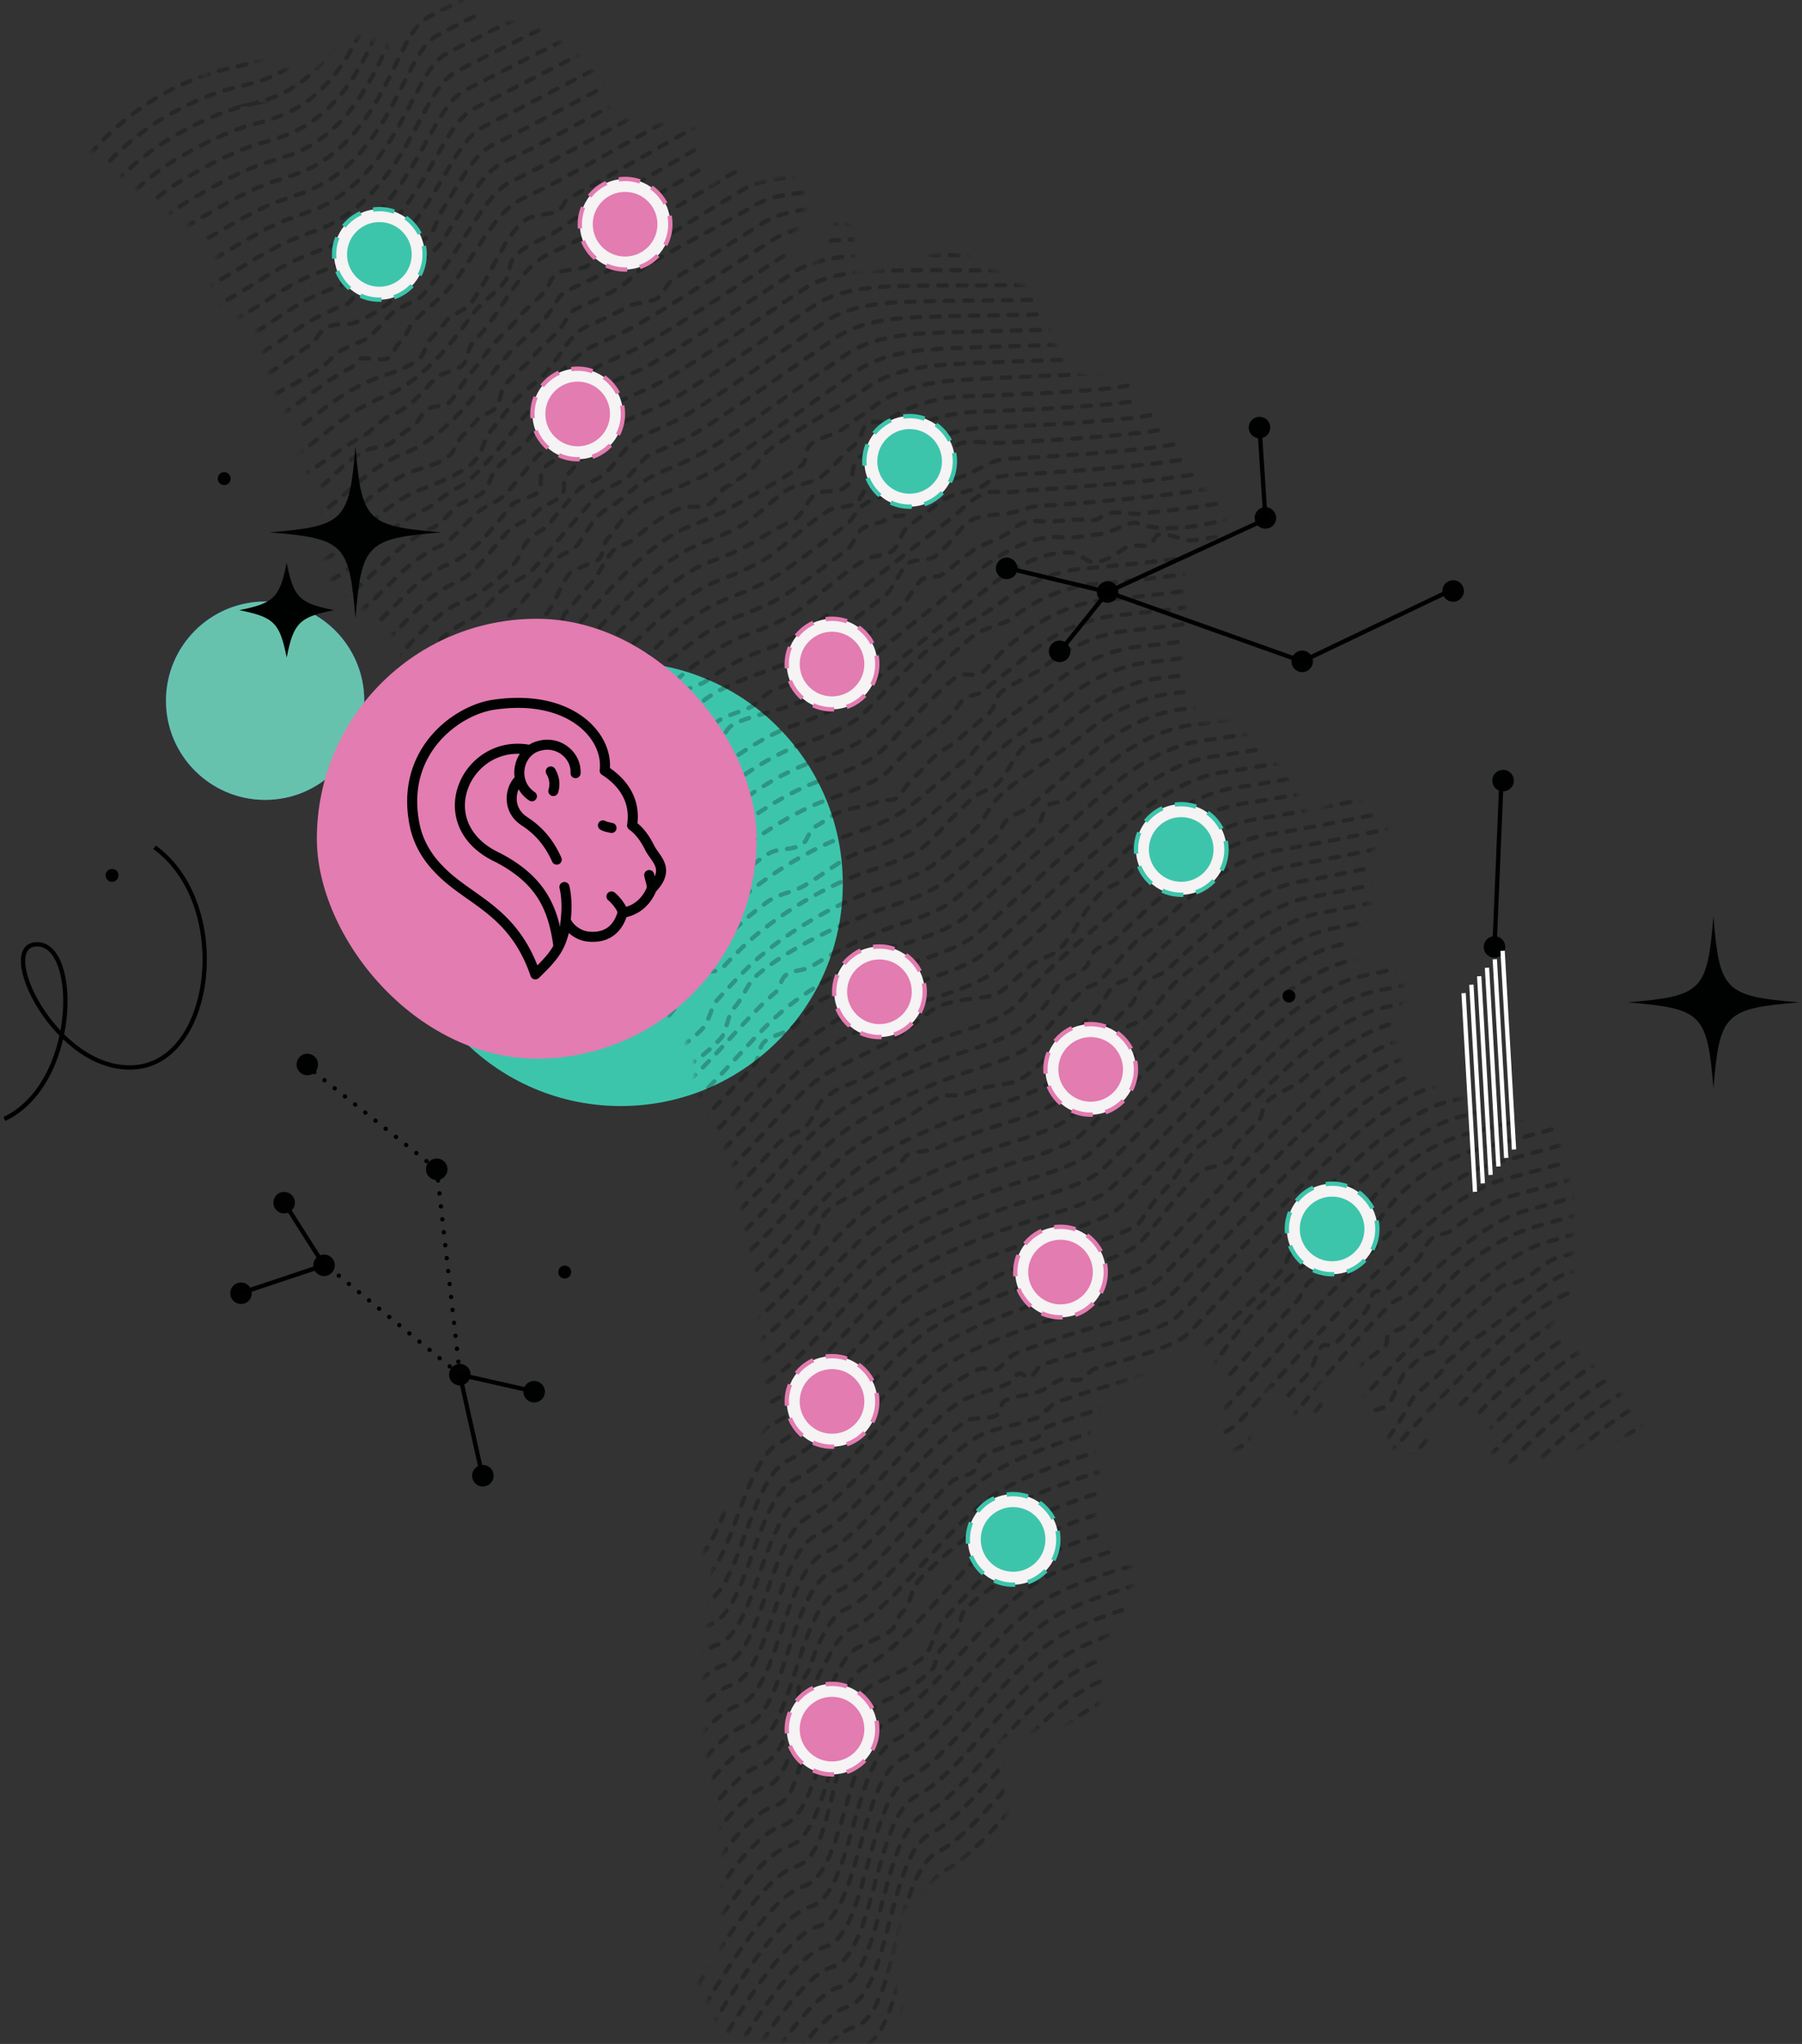 <svg width="418" height="474" viewBox="0 0 418 474" fill="none" xmlns="http://www.w3.org/2000/svg"><rect x="0" y="0" width="418" height="474" fill="#333333" stroke="none"/><circle cx="61.5" cy="162.498" r="23" fill="#2851FC"/><circle cx="61.5" cy="162.498" r="23" fill="#67C2AD"/><circle cx="144" cy="204.998" r="51.5" fill="#3DC5AC"/><g opacity=".5"><mask id="a" maskUnits="userSpaceOnUse" x="12" y="0" width="370" height="474"><path d="M34.569 46.336L20.864 34.63 12.3 30.92l1.713-5.995h12.476l1.285-9.507 9.85-3.426L47.9 17.986l2.57-5.995 20.983 5.139 11.563-8.993 7.708 2.997 8.137-8.565L107.426 0l4.711 3.854 14.56 2.998 12.419 10.706 2.57 9.421 20.127 2.998v7.28l3.426 5.995 4.282-5.995 5.139 5.139 8.565-1.713 3.255 3.14 1.027 2.513-5.139 12.761 7.28 1.713 4.711-10.278 3.854 2.998v10.706l22.697-6.424 18.414 9.422 5.567 13.275 5.996 6.852h4.71l16.274-4.282 8.564 13.675 6.852 1.713v5.567l-9.421 8.565 6.852 4.282-1.285 7.28-8.993 5.139.856 16.273-1.284 12.847 4.71 8.965h6.852l12.847 12.019 5.139 10.278 9.422-5.996 8.993 8.137-4.711 7.28.428 13.275-5.995 5.139 3.854 8.137 6.424-2.998 4.282 7.28-3.854 9.108 3.854 11.02 14.132 5.138 3.854 3.855 16.701 2.141 3.855 16.701v22.697l-5.567 7.28 15.844 13.704 6.424 10.706-15.417 3.426-14.988 4.282-5.567-3.426.428-5.567-5.139-4.711-10.278 1.285.857 9.421-7.708-.428-6.424-10.278-1.713-11.134-10.278 5.995 2.141 5.996-5.995 1.713-6.852-7.28-4.282 6.852-.857 8.564-6.851-1.713 2.569-14.132-6.424-10.706-20.555 11.563-5.995 8.136 3.425 13.704-2.141 10.706 9.85 9.85-2.141 10.277-6.852 8.137 2.141 7.708-2.57 7.28-22.268 5.568 1.713 13.275v8.137l-17.13 11.562-7.28 7.28-2.569 14.56 2.998 7.28-5.568 8.137h-19.699l-16.273-2.141-5.995-12.419 5.567-4.283.428-27.407-3.854-18.843-.856-18.842 2.141-26.123-2.998-5.995 4.283-5.996 4.71-3.854 6.852-17.986-1.713-25.266-6.424-34.259-8.564-18.414-.429-6.424-2.997-6.309-5.996-6.11-10.706-5.567-1.713-7.708-4.282-5.568-6.852-9.421-14.988-17.558-5.567-3.426-3.854-12.847 2.569-8.565-10.278-2.569-2.57-5.567-1.712-5.996-3.854-3.425-11.991-10.706-1.713-10.278.856-9.85-6.423-6.852 2.57-4.71-7.28-10.278-3.427-11.106-1.284-4.71-10.278-7.28 1.285-9.85-4.711-5.567-11.191-7.194z" fill="#000201"/></mask><g opacity=".5" stroke="#000201" stroke-miterlimit="10" stroke-linecap="round" stroke-dasharray="2 2.5" mask="url(#a)"><path d="M18.217 39.238S30.471 20.366 54.9 15.455c24.428-4.911 24.375-31.978 30.809-36.435 6.434-4.458 28.273-13.133 35.961-15.215 7.716-2.082 42.396 7.127 42.396 7.127"/><path d="M19.765 44.15s6.408-9.957 18.902-17.217c5.02-2.91 10.92-5.606 17.861-7.127a47.5 47.5 0 003.738-1.014c9.13-2.99 14.39-9.556 17.914-16.176 4.458-8.355 6.22-17.003 9.718-19.379 1.762-1.174 4.565-2.67 7.849-4.244 9.157-4.351 22.533-9.663 28.326-11.345 2.643-.774 8.25-.293 14.55.748 12.628 2.002 28.113 5.952 28.22 5.926"/><path d="M21.314 49.061s6.541-10.277 19.009-17.457c5.046-2.91 10.92-5.792 17.834-7.42a47.367 47.367 0 003.738-1.068c9.13-3.017 14.496-9.716 18.127-16.363 4.512-8.301 6.434-16.923 10.065-19.325 1.816-1.201 4.672-2.67 7.956-4.271 9.077-4.351 22.533-9.85 28.46-11.718 2.696-.854 8.356-.427 14.657.56 12.681 1.976 28.272 5.766 28.513 5.713"/><path d="M22.89 53.972s6.674-10.596 19.142-17.723c5.072-2.883 10.892-5.953 17.78-7.715 1.308-.32 2.563-.72 3.738-1.12 9.157-3.044 14.603-9.877 18.314-16.55C86.456 2.616 88.512-5.98 92.25-8.382c1.895-1.2 4.779-2.696 8.036-4.297 9.023-4.351 22.559-10.036 28.593-12.092 2.776-.934 8.436-.587 14.737.374 12.761 1.895 28.433 5.552 28.78 5.445"/><path d="M24.438 58.91s6.808-10.917 19.249-17.963c5.099-2.883 10.892-6.14 17.754-8.008 1.308-.347 2.563-.774 3.764-1.175 9.157-3.07 14.71-10.036 18.501-16.736C88.352 6.833 90.594-1.735 94.44-4.164c1.949-1.228 4.885-2.723 8.143-4.298 8.97-4.377 22.559-10.25 28.726-12.438 2.83-1.015 8.543-.721 14.844.186 12.815 1.842 28.62 5.312 29.074 5.205"/><path d="M25.986 63.822s6.942-11.21 19.383-18.204c5.126-2.883 10.865-6.327 17.727-8.302 1.308-.373 2.563-.8 3.764-1.228 9.157-3.096 14.817-10.196 18.689-16.923C90.273 10.997 92.65 2.482 96.627.053c2.029-1.228 4.992-2.749 8.223-4.324 8.917-4.377 22.559-10.437 28.86-12.812 2.883-1.095 8.623-.881 14.924 0 12.895 1.761 28.78 5.098 29.341 4.964"/><path d="M27.561 68.734s7.075-11.532 19.49-18.472c5.152-2.883 10.865-6.486 17.7-8.568 1.308-.4 2.563-.854 3.791-1.281 9.184-3.123 14.924-10.357 18.875-17.084 4.78-8.114 7.342-16.602 11.4-19.032 2.083-1.254 5.099-2.749 8.303-4.35 8.837-4.405 22.56-10.624 28.994-13.16 2.963-1.174 8.73-1.014 15.03-.187 12.949 1.709 28.941 4.885 29.635 4.698"/><path d="M29.11 73.645s7.208-11.825 19.622-18.712c5.18-2.882 10.866-6.673 17.647-8.862 1.309-.427 2.563-.907 3.791-1.334 9.184-3.15 15.004-10.517 19.09-17.27 4.858-8.061 7.555-16.523 11.746-18.979 2.163-1.254 5.206-2.776 8.41-4.377 8.783-4.405 22.559-10.838 29.127-13.534 3.017-1.254 8.81-1.174 15.138-.373 13.028 1.628 29.127 4.671 29.928 4.457"/><path d="M30.685 78.556s7.342-12.145 19.73-18.978c5.205-2.883 10.839-6.86 17.62-9.156 1.308-.453 2.563-.96 3.818-1.388 9.184-3.176 15.11-10.703 19.275-17.457 4.913-8.007 7.77-16.442 12.094-18.898 2.216-1.255 5.286-2.803 8.49-4.404 8.73-4.405 22.586-11.024 29.234-13.907 3.097-1.335 8.917-1.335 15.218-.56 13.108 1.574 29.287 4.457 30.195 4.217"/><path d="M32.233 83.495s7.502-12.44 19.863-19.22c5.233-2.882 10.84-7.02 17.594-9.448 1.308-.48 2.563-.988 3.818-1.442 9.21-3.203 15.218-10.864 19.463-17.644 4.965-7.98 8.009-16.362 12.414-18.845 2.296-1.28 5.393-2.802 8.597-4.43 8.676-4.405 22.586-11.238 29.367-14.254 3.15-1.415 8.997-1.469 15.324-.748 13.162 1.495 29.448 4.244 30.489 3.977"/><path d="M33.782 88.406s7.635-12.76 19.97-19.486c5.286-2.856 10.812-7.207 17.567-9.742 1.308-.508 2.563-1.041 3.844-1.469 9.21-3.23 15.325-11.024 19.65-17.83 5.046-7.928 8.222-16.283 12.761-18.765 2.349-1.281 5.5-2.83 8.677-4.458 8.596-4.43 22.559-11.451 29.501-14.654 3.203-1.495 9.104-1.628 15.404-.934 13.242 1.414 29.608 4.004 30.756 3.71"/><path d="M35.357 93.317s7.769-13.079 20.103-19.725c5.313-2.857 10.813-7.394 17.514-10.037 1.308-.507 2.59-1.094 3.844-1.521 9.211-3.257 15.432-11.185 19.837-18.018 5.099-7.874 8.463-16.202 13.082-18.711 2.429-1.308 5.606-2.857 8.756-4.485 8.544-4.404 22.587-11.611 29.635-14.974 3.283-1.575 9.184-1.762 15.511-1.121 13.295 1.36 29.795 3.79 31.049 3.47"/><path d="M36.906 98.229s7.902-13.373 20.21-19.966c5.34-2.856 10.786-7.58 17.487-10.33 1.308-.534 2.59-1.121 3.844-1.575 9.237-3.283 15.511-11.345 20.05-18.205 5.153-7.82 8.677-16.122 13.429-18.631 2.483-1.308 5.713-2.883 8.864-4.511 8.489-4.404 22.612-11.825 29.767-15.348 3.338-1.655 9.291-1.922 15.619-1.308 13.375 1.281 29.954 3.577 31.343 3.23"/><path d="M38.48 103.14s8.037-13.693 20.318-20.233c5.366-2.856 10.785-7.74 17.46-10.623 1.308-.56 2.59-1.175 3.871-1.629 1.655-.587 1.869-2.402 3.337-3.283 1.389-.827 4.032-.667 5.286-1.681 3.177-2.563 5.9-5.633 8.25-8.729 1.201-1.575 2.323-1.842 3.337-3.363.668-1.014 1.308-3.363 1.949-4.351 4.245-6.807 7.582-13.346 11.827-15.535 2.563-1.335 5.82-2.883 8.944-4.538 8.436-4.43 22.613-12.012 29.901-15.695 3.417-1.735 9.371-2.082 15.698-1.495 13.429 1.201 30.115 3.363 31.61 2.963"/><path d="M40.03 108.078s8.169-13.987 20.45-20.473c3.79-2.002 7.582-5.125 11.827-7.82.88-.561 1.602-2.883 3.577-3.898 1.976-.987 5.26-.64 5.9-.88 3.818-1.389 7.182-3.604 10.145-6.247 1.896-1.708 1.362-3.683 2.937-5.605 1.896-2.296 5.847-4.511 7.342-6.727 5.259-7.74 9.131-15.962 14.096-18.498 2.617-1.334 5.927-2.91 9.051-4.564 8.356-4.431 22.613-12.199 30.035-16.07 3.47-1.814 9.477-2.215 15.805-1.68 13.509 1.147 30.302 3.149 31.903 2.722"/><path d="M41.578 112.99s8.302-14.307 20.557-20.74c3.924-2.056 7.795-3.977 12.174-6.834 1.655-1.094 3.39-3.523 5.233-4.377 1.334-.614 2.59-1.255 3.897-1.735 3.338-1.201 5.02-4.591 7.716-6.834 2.162-1.815 5.473-2.348 7.262-4.457 2.109-2.483 3.978-5.072 5.66-7.474 5.339-7.688 9.344-15.882 14.443-18.418 2.697-1.335 6.034-2.936 9.131-4.591 8.303-4.431 22.613-12.412 30.168-16.416 3.524-1.895 9.558-2.376 15.885-1.869 13.589 1.068 30.462 2.937 32.171 2.483"/><path d="M43.153 117.901s8.436-14.601 20.69-20.98c5.447-2.856 10.76-8.302 17.354-11.505 1.335-.64 1.175-1.788 2.483-2.242 1.121-.4 5.072.56 6.114 0 1.601-.854 1.681-2.803 3.123-3.924 1.335-1.04 1.816-3.47 3.017-4.644 3.604-3.55 7.422-6.3 9.985-9.903 5.393-7.66 9.584-15.802 14.79-18.365 2.75-1.36 6.141-2.936 9.211-4.617 8.25-4.431 22.613-12.6 30.302-16.79 3.604-1.975 9.664-2.536 15.992-2.056 13.642.988 30.622 2.697 32.464 2.243"/><path d="M44.701 122.813s8.597-14.921 20.798-21.248c5.473-2.829 10.732-8.488 17.326-11.798 1.335-.667 2.59-1.361 3.925-1.841 3.017-1.122 7.742-2.483 10.252-4.485 1.735-1.388 1.415-3.23 2.91-4.858a69.633 69.633 0 003.497-4.03c1.575-1.95 4.539-2.456 5.874-4.298 5.446-7.607 8.276-17.217 13.589-19.78 1.308-.64 4.832-.747 6.3-1.467 1.709-.828 1.362-2.27 3.017-3.15.988-.534 2.056-1.121 3.204-1.762 8.356-4.644 20.37-11.584 27.232-15.401 3.657-2.056 9.771-2.67 16.098-2.243 13.723.935 30.809 2.483 32.758 1.976"/><path d="M46.25 127.724s8.73-15.215 20.93-21.487c5.527-2.83 10.733-8.675 17.274-12.065 1.335-.694 2.59-1.388 3.925-1.896 9.29-3.416 16.098-12.332 21.198-19.325 2.029-2.803 5.739-5.178 7.608-7.821 1.282-1.815.748-4.004 2.029-5.499 1.869-2.188 5.901-3.95 7.93-4.911 2.883-1.388 4.218-2.963 7.288-4.645 8.143-4.43 22.64-12.999 30.542-17.51 3.738-2.135 9.851-2.83 16.179-2.43 13.802.855 30.969 2.27 33.025 1.736"/><path d="M47.825 132.662s8.864-15.508 21.038-21.727c5.553-2.83 9.184-6.487 15.698-10.01 1.335-.721 4.138-3.817 5.473-4.298 4.966-1.841 7.502-5.285 11.213-9.155.641-.667 5.419-2.002 6.007-2.696 1.735-1.975.908-3.31 2.376-5.259.614-.827 2.643-2.856 3.204-3.63 5.553-7.527 8.837-14.334 14.363-16.923 2.937-1.388 6.434-2.99 9.504-4.671 8.063-4.431 22.64-13.213 30.676-17.884 3.791-2.216 9.958-2.99 16.285-2.616 13.856.774 31.13 2.055 33.319 1.495"/><path d="M49.373 137.574s8.997-15.829 21.172-21.995c5.58-2.829 7.528-7.394 14.042-10.997 1.335-.748 3.978-.908 5.34-1.415 1.041-.4 3.844-3.07 4.832-3.577 2.27-1.2 2.403-2.963 4.379-4.671 1.068-.907 4.058-.587 5.045-1.575 1.522-1.548 2.964-4.244 4.299-5.872a183.576 183.576 0 004.832-6.22c2.536-3.39 4.539-4.537 6.941-7.58 1.229-1.575 4.432-4.325 5.687-5.58 1.655-1.68 1.762-4.11 3.524-4.91 1.495-.695 4.913-.641 6.568-1.415 1.628-.801 1.522-2.43 3.017-3.283 8.009-4.458 22.639-13.4 30.809-18.232 3.844-2.295 10.038-3.123 16.365-2.802 13.936.694 31.317 1.842 33.586 1.228"/><path d="M50.949 142.485s9.13-16.122 21.278-22.235c5.606-2.829 10.705-9.235 17.193-12.946 1.335-.774 2.616-1.521 3.951-2.028 9.318-3.497 16.392-12.813 21.759-19.86 3.47-4.537 8.036-8.114 11.346-11.718 2.109-2.295 2.884-5.285 5.099-6.3 3.071-1.414 6.648-3.042 9.665-4.724 7.956-4.457 22.64-13.586 30.942-18.605 3.925-2.375 10.146-3.283 16.473-2.99 14.016.642 31.476 1.63 33.879.989"/><path d="M52.497 147.397s9.29-16.443 21.411-22.502c5.634-2.83 10.68-9.423 17.14-13.24 1.335-.8 2.617-1.575 3.978-2.082 3.017-1.148 6.568-1.761 9.158-3.87 1.281-1.041 1.735-3.283 2.91-4.458a70.99 70.99 0 003.604-3.897c1.174-1.361 3.284-1.521 4.351-2.856 1.042-1.308 1.015-3.764 1.949-4.992 2.296-2.963 4.512-4.11 6.728-6.886 1.335-1.655 4.112-4.111 5.447-5.499 1.975-2.029 2.536-4.644 4.618-5.579 3.151-1.415 6.755-3.07 9.772-4.751 1.788-1.014 3.897-3.684 6.247-5.072 7.982-4.804 18.314-9.876 24.829-13.88 3.977-2.456 10.225-3.443 16.552-3.176 14.07.56 31.637 1.388 34.173.747"/><path d="M54.045 152.308s9.425-16.736 21.519-22.742c5.66-2.803 10.679-9.609 17.113-13.533 1.335-.828 2.616-1.628 3.978-2.135 3.924-1.495 9.771-3.604 13.001-6.594 2.457-2.268 2.403-5.258 4.459-7.74 1.682-2.03 3.257-4.058 4.699-5.9 2.403-3.043 5.846-4.804 8.196-7.634 3.284-3.977 5.446-8.701 8.944-10.25 3.203-1.414 6.861-3.07 9.851-4.778 1.548-.88 4.725-.694 6.701-1.895 1.629-.987 1.976-3.31 3.791-4.404 7.155-4.431 15.245-9.61 20.718-13.026 4.058-2.536 10.332-3.603 16.659-3.363 14.15.48 31.823 1.174 34.44.507"/><path d="M55.62 157.246s9.559-17.056 21.652-23.009c5.687-2.802 10.653-9.796 17.087-13.827 1.335-.827 2.616-1.654 4.005-2.188 1.628-.614 4.325-3.017 5.846-3.978 2.136-1.361 3.044-1.414 4.966-3.203 4.459-4.164 8.276-9.155 11.534-13.266 5.82-7.314 11.399-15.161 17.486-17.804 3.284-1.441 6.969-3.096 9.959-4.805 7.769-4.457 22.666-14.2 31.343-19.672 4.111-2.616 10.412-3.737 16.766-3.55 14.23.4 31.984.96 34.733.24"/><path d="M57.17 162.158s9.69-17.35 21.758-23.249c5.74-2.803 10.652-9.984 17.06-14.121 1.334-.854 2.616-1.708 4.004-2.242 2.563-.988 4.085-3.657 6.354-5.392 1.682-1.281 4.192-1.521 5.713-3.043 1.816-1.815 1.362-3.363 2.964-5.258 1.922-2.269 5.847-4.885 7.502-6.914 5.847-7.26 11.613-15.054 17.807-17.75 3.337-1.442 7.075-3.123 10.039-4.832 7.715-4.457 22.666-14.387 31.476-20.046 4.165-2.696 10.519-3.897 16.846-3.737 14.283.32 32.144.748 35.001 0"/><path d="M58.717 167.069s9.825-17.644 21.892-23.516c5.767-2.803 10.626-10.17 17.007-14.414 1.335-.881 2.616-1.762 4.031-2.296 3.07-1.174 6.381-5.712 9.051-7.954 2.669-2.242 4.698-2.135 6.994-4.751 2.43-2.776 4.673-5.606 6.702-8.088 1.468-1.789 5.179-2.99 6.647-4.751 1.469-1.789.721-4.138 2.216-5.713 3.017-3.203 6.114-5.845 9.264-7.207 3.418-1.468 7.182-3.123 10.119-4.858 7.662-4.457 22.666-14.6 31.583-20.42 4.245-2.776 10.626-3.763 16.953-3.923 14.363-.374 32.331.533 35.294-.24"/><path d="M60.293 171.981s9.985-17.964 21.998-23.757c5.794-2.803 10.626-10.357 16.98-14.707 1.335-.908 2.643-1.789 4.031-2.349 6.595-2.536 10.573-8.328 15.432-14.041 1.254-1.468 5.126-1.788 6.274-3.176.747-.908.16-4.298.881-5.125 1.335-1.602 2.99-1.869 4.351-3.47 2.029-2.402 5.126-3.791 7.209-5.82 2.723-2.668 4.432-5.765 7.261-6.966 3.471-1.468 7.289-3.15 10.226-4.885 7.608-4.457 22.666-14.787 31.716-20.767 4.299-2.856 10.706-3.923 17.034-4.11 14.416-.454 32.491.32 35.587-.507"/><path d="M61.841 176.892s10.119-18.258 22.132-23.997c5.82-2.776 10.626-10.543 16.953-15.001 1.335-.934 2.643-1.842 4.058-2.402 5.18-2.002 8.704-7.821 12.842-12.252 1.895-2.002 4.779-2.322 6.461-4.351 1.335-1.602 4.752-2.563 5.953-3.977 1.122-1.335.107-3.283 1.255-4.618 4.966-5.819 10.119-11.291 15.405-13.507 3.55-1.468 7.368-3.176 10.305-4.911 7.529-4.458 22.693-14.975 31.85-21.14 4.379-2.937 10.813-4.058 17.14-4.298 14.497-.56 32.651.08 35.855-.748"/><path d="M63.416 181.83s10.252-18.551 22.24-24.263c5.846-2.776 10.598-10.731 16.899-15.295 1.335-.961 2.643-1.895 4.058-2.456 4.645-1.815 8.917-5.312 12.761-9.236 1.015-1.014 2.029-4.057 2.964-5.125 1.842-2.055 3.551-2.162 5.179-4.164.828-.987 1.602-1.922 2.376-2.829a557.52 557.52 0 013.818-4.431c1.842-2.082 4.886-2.482 6.754-4.324 3.204-3.123 5.26-7.341 8.57-8.702 3.605-1.495 7.476-3.176 10.412-4.938 7.476-4.458 22.693-15.188 31.984-21.488 4.432-3.016 10.893-4.217 17.247-4.51 14.55-.641 32.811-.134 36.148-.988"/><path d="M64.965 186.742S75.35 167.87 87.31 162.238c5.873-2.776 10.598-10.917 16.872-15.589 1.335-.987 2.643-1.921 4.058-2.509 2.937-1.148 5.714-5.178 8.33-7.367 2.643-2.189 5.153-2.562 7.475-5.178 2.777-3.097 5.34-6.273 7.689-8.996 2.19-2.535 4.432-5.125 6.755-7.554 2.056-2.162 4.805-2.589 6.915-4.297 2.135-1.709 3.657-4.698 5.82-5.579 3.684-1.495 7.582-3.203 10.492-4.965 7.422-4.457 22.693-15.375 32.117-21.861 4.485-3.096 10.999-4.378 17.327-4.698 14.63-.747 32.998-.347 36.415-1.228"/><path d="M66.513 191.653s10.546-19.165 22.48-24.771c5.926-2.776 10.572-11.13 16.846-15.855 1.335-1.014 2.643-1.975 4.085-2.536 8.062-3.203 13.402-11.958 19.222-18.872.961-1.147 3.551-1.815 4.458-2.856 1.656-1.868 3.151-5.018 4.886-6.886 1.762-1.896 3.764-2.509 5.606-4.164 3.071-2.75 6.194-5.019 9.345-6.3 3.737-1.521 7.689-3.23 10.572-4.965 7.368-4.457 22.693-15.588 32.251-22.208 4.565-3.176 11.106-4.511 17.433-4.885 14.684-.827 33.159-.56 36.709-1.495"/><path d="M68.088 196.565s10.68-19.459 22.587-25.011c5.953-2.776 10.572-11.318 16.819-16.149 1.335-1.041 2.643-2.029 4.085-2.59 5.179-2.055 11.56-6.192 15.031-10.303 2.829-3.363 2.883-6.566 5.793-9.823.427-.48 6.087-2.562 6.514-3.043 1.415-1.575.694-3.31 2.163-4.858 1.415-1.468 2.883-4.111 4.351-5.445 3.338-3.017 6.782-4.324 10.199-5.686 3.818-1.521 7.796-3.23 10.679-4.991 7.315-4.485 22.693-15.776 32.384-22.582 4.619-3.257 11.186-4.672 17.514-5.072 14.764-.907 33.318-.774 37.003-1.735"/><path d="M69.637 201.476s10.812-19.779 22.72-25.278c5.98-2.749 10.545-11.504 16.765-16.443 1.335-1.067 4.432-3.977 5.901-4.537 4.058-1.602 6.06-2.67 9.584-6.086 1.175-1.148 3.551-1.709 4.672-2.936 1.068-1.175.908-2.963 1.922-4.138 2.163-2.482 4.192-4.911 6.087-7.02 1.763-1.975 3.044-5.365 4.94-7.287 1.441-1.468 3.524-1.522 5.019-2.856 3.47-3.097 7.021-5.659 10.572-7.047 1.682-.667 4.565.053 6.194-.667 2.136-.961 2.963-3.337 4.592-4.351a122.643 122.643 0 004.725-3.097c1.842-1.254 3.524-4.35 5.66-5.872 7.209-5.098 15.965-9.583 22.132-13.987 4.673-3.337 11.294-4.805 17.621-5.258 14.817-1.015 33.505-.988 37.27-1.976"/><path d="M71.212 206.414s10.946-20.073 22.826-25.518c6.007-2.749 10.546-11.691 16.74-16.736 1.361-1.095 2.643-2.109 4.111-2.696 9.424-3.791 17.594-14.948 24.268-22.289 6.301-6.913 13.643-14.334 20.851-17.136 3.951-1.548 8.009-3.283 10.866-5.045 3.124-1.949 9.798-5.232 14.897-8.916 1.709-1.227.641-3.843 2.403-5.125 2.35-1.708 5.5-2.108 7.769-3.763 2.697-1.975 5.286-3.844 7.556-5.499 4.752-3.416 11.4-4.965 17.727-5.445 14.897-1.095 33.666-1.228 37.563-2.216"/><path d="M72.76 211.326s11.107-20.367 22.96-25.759c6.034-2.749 10.519-11.878 16.713-17.03 1.362-1.121 2.67-2.162 4.138-2.749 9.451-3.817 17.674-15.108 24.455-22.475 6.328-6.86 13.883-14.254 21.171-17.057 4.005-1.548 8.116-3.283 10.946-5.071 2.617-1.655 4.993-4.378 9.238-7.448 1.655-1.201 6.194-1.788 7.929-3.069 3.204-2.349 5.073-5.392 8.196-7.714 1.308-.961 1.388-3.817 2.617-4.698 1.254-.935 3.657.106 4.805-.721 4.806-3.497 11.48-5.445 17.807-5.632 15.004-.427 33.826-1.442 37.831-2.483"/><path d="M74.309 216.237s11.24-20.687 23.067-26.025c6.087-2.75 10.518-12.065 16.686-17.324 1.361-1.148 2.669-2.215 4.138-2.802 9.451-3.818 17.754-15.295 24.642-22.636 6.38-6.833 14.096-14.174 21.518-17.003 4.085-1.548 8.223-3.31 11.053-5.098 2.162-1.362 5.446-3.043 9.104-5.099 1.708-.961 2.803-4.484 4.618-5.605 2.083-1.281 4.886-.16 6.888-1.655 2.617-1.975.935-4.378 3.071-6.647 1.788-1.895 7.395-3.683 9.21-5.018 4.886-3.577 11.56-5.579 17.914-5.819 15.084-.507 34.013-1.655 38.125-2.722"/><path d="M75.884 221.149s11.373-20.981 23.2-26.266c6.114-2.723 10.492-12.279 16.633-17.617 1.361-1.175 2.669-2.242 4.164-2.856 2.19-.881 6.114-.854 8.197-2.429 1.468-1.121 1.094-3.711 2.483-5.019 5.179-4.911 9.931-10.917 14.149-15.375 6.434-6.779 14.337-14.067 21.866-16.923 4.138-1.575 8.329-3.336 11.133-5.125 3.764-2.402 7.982-6.913 14.229-10.997 1.789-1.174 4.913-.614 6.782-2.029.667-.507 2.536-4.244 3.203-4.724 1.816-1.362 2.243-4.164 3.951-5.419 1.229-.934 3.738-.347 4.859-1.201 4.94-3.657 11.667-5.739 17.995-6.006 15.137-.587 34.173-1.868 38.418-2.963"/><path d="M77.433 226.06s11.533-21.274 23.307-26.532c6.14-2.723 10.465-12.466 16.605-17.911 1.362-1.201 2.67-2.296 4.165-2.91 4.432-1.815 8.624-5.338 12.575-9.315.908-.908 1.789-3.764 2.67-4.725 1.174-1.255 2.296-.614 3.417-1.895 2.242-2.536 4.378-4.992 6.381-7.101 6.46-6.753 14.55-13.986 22.185-16.869 4.219-1.575 8.41-3.337 11.213-5.152 3.658-2.349 9.745-6.94 16.233-11.851 1.548-1.175 2.536-3.497 4.084-4.698 1.842-1.388 4.218-1.655 5.98-3.017 1.042-.8 1.389-3.016 2.377-3.763 1.334-1.015 3.283-.534 4.485-1.415 1.975-1.468 4.245-2.723 6.647-3.684.641-.267 2.136-2.108 2.777-2.322 3.097-1.041 5.5-.027 8.65-.16 15.218-.667 34.333-2.082 38.685-3.23"/><path d="M78.981 230.998s11.667-21.568 23.441-26.773c6.167-2.722 10.465-12.652 16.579-18.204 1.361-1.228 2.67-2.349 4.165-2.963 4.618-1.895 8.997-5.659 13.108-9.903.801-.827 4.032-1.201 4.806-2.028 1.094-1.175-.267-2.857.774-4.058 2.296-2.589 4.458-5.071 6.541-7.207 1.148-1.174.16-3.203 1.388-4.377 1.415-1.362 5.046-1.842 6.541-3.123 4.699-4.004 9.745-7.501 14.604-9.289 4.271-1.602 8.516-3.364 11.319-5.179 3.311-2.135 8.651-6.193 14.497-10.677.908-.694 2.083-3.683 2.99-4.404 2.11-1.628 4.005-.988 6.114-2.616 1.175-.908 3.07-.134 4.192-1.014.614-.454.507-2.616 1.094-3.07 1.522-1.175 3.017-2.296 4.379-3.337 2.029-1.521 5.66-1.414 8.089-2.402 3.658-1.495 6.274-3.79 10.092-3.977 15.298-.748 34.52-2.296 38.978-3.47"/><path d="M80.556 235.91s11.8-21.888 23.547-27.04c6.194-2.723 10.439-12.839 16.553-18.498 1.361-1.255 2.67-2.376 4.191-3.016 4.512-1.869 8.811-5.552 12.895-9.716 1.255-1.282 5.046-1.762 6.248-3.097 1.521-1.681.427-4.217 1.868-5.819.881-.987 3.071-.854 3.925-1.788.614-.641-.134-2.376.454-2.963 6.567-6.673 15.004-13.827 22.853-16.736 4.352-1.602 8.623-3.39 11.4-5.205 3.604-2.349 8.89-7.421 15.751-12.039 1.762-1.174 5.153-.961 6.835-2.295 1.602-1.255 1.922-4.271 3.471-5.472a480.767 480.767 0 017.342-5.659c2.723-2.082 6.247-2.483 9.611-3.604 1.201-.4 2.136-1.948 3.39-2.215 1.789-.374 3.551-.641 5.313-.721 15.351-.827 34.68-2.536 39.246-3.71"/><path d="M82.105 240.821s11.934-22.182 23.681-27.28c6.22-2.722 10.438-13.026 16.499-18.791 1.361-1.282 2.669-2.43 4.191-3.043 9.505-3.924 19.57-15.963 26.965-23.41 1.975-1.975 1.602-5.258 3.871-7.207 1.815-1.548 4.832-1.948 6.754-3.337 3.711-2.695 7.529-4.938 11.24-6.272 4.405-1.602 8.73-3.39 11.507-5.232 6.781-4.484 22.746-17.564 33.559-25.839 2.296-1.761 5.046-4.804 7.795-5.899 2.376-.961 4.726-.053 7.209-.453a29.795 29.795 0 013.39-.374c15.432-.908 34.841-2.749 39.54-3.951"/><path d="M83.68 245.732s12.094-22.475 23.788-27.52c6.273-2.696 10.412-13.239 16.472-19.085 1.362-1.308 2.67-2.482 4.218-3.096 9.505-3.951 18.288-16.309 25.79-23.757 1.762-1.761 5.366-3.55 7.395-5.312 1.709-1.468.454-3.496 2.27-4.804 4.111-3.016 9.771-4.992 13.882-6.46 4.486-1.628 8.837-3.416 11.587-5.258 3.551-2.376 9.745-7.234 16.392-12.519 1.576-1.255 3.525-5.979 5.126-7.234 1.576-1.254 4.859-.507 6.381-1.735 1.308-1.041.561-.64 1.816-1.628 1.361-1.068 4.138-5.018 5.392-6.006 2.617-2.029 6.702-1.815 9.505-2.242 2.803-.427 4.352-1.548 7.529-1.735 15.511-.988 35.027-2.963 39.832-4.218"/><path d="M85.228 250.671s12.228-22.769 23.921-27.787c6.301-2.696 10.413-13.427 16.446-19.379 1.362-1.335 2.697-2.509 4.218-3.15 9.531-3.977 18.368-16.469 26.004-23.943 2.189-2.162 3.204-5.072 5.793-7.181 1.148-.934 3.738-1.121 4.913-1.975 2.162-1.575 5.553-2.135 7.769-3.39 2.216-1.254 3.23-3.203 5.393-3.977 4.538-1.628 8.943-3.443 11.666-5.285 3.685-2.483 10.279-7.741 17.301-13.373 1.521-1.201 3.497-5.472 5.019-6.7 1.949-1.548 3.417-.08 5.286-1.575 2.189-1.735 4.271-3.39 6.22-4.911 2.884-2.243 6.942-2.803 9.718-5.232 3.337-2.936 5.954-1.682 8.864-1.869 1.922-.133 3.898-.293 5.927-.453 1.842-.161 4.138.747 5.553-.481 2.509-2.135 6.194-.56 9.13-.881 8.971-.934 16.66-1.948 19.49-2.669"/><path d="M86.777 255.582s12.36-23.089 24.027-28.027c6.328-2.696 10.386-13.614 16.393-19.646 1.361-1.361 2.696-2.563 4.245-3.203 3.684-1.548 7.288-4.378 10.732-7.714 1.095-1.041 1.629-3.978 2.697-5.099 1.281-1.361 3.097-.907 4.351-2.295.614-.668 2.109-5.339 2.724-6.006 2.269-2.536 3.577-.988 5.686-3.016 2.51-2.456 6.674-4.138 8.757-6.513 1.628-1.869 1.121-4.485 3.604-5.979 2.83-1.709 9.077-2.963 11.854-3.951 4.619-1.628 9.05-3.443 11.773-5.312 6.595-4.484 22.747-18.177 33.933-26.906 5.393-4.217 12.548-7.954 18.662-7.314 2.883.321 5.927-.454 8.997-.747 2.563-.24 6.861-3.15 8.543-2.536 8.09 2.99 19.543-.587 22.853-1.441"/><path d="M88.352 260.493s12.521-23.382 24.135-28.294c6.354-2.696 10.358-13.8 16.365-19.939 1.362-1.388 2.697-2.616 4.245-3.257 3.524-1.494 6.034-5.658 9.371-8.835.694-.667 3.684-1.788 4.405-2.456 2.403-2.215 2.697-6.886 5.073-9.022 2.723-2.429 5.232-1.815 7.528-4.03 6.782-6.487 16.152-13.427 24.562-16.39 4.672-1.655 9.157-3.47 11.854-5.311 6.541-4.485 22.773-18.365 34.066-27.28 5.446-4.298 12.414-8.008 18.769-7.501 3.444.294 3.23 5.365 12.227-1.094 1.415-1.015 3.471-.347 5.179-.534 1.495-.16 1.469-2.483 2.91-2.643 2.136-.24 5.74 1.628 7.689 1.388 5.874-.747 10.546-1.495 12.682-2.055"/><path d="M89.9 265.405s12.655-23.676 24.268-28.534c6.408-2.67 10.359-14.014 16.339-20.234 1.362-1.414 2.697-2.642 4.272-3.309 2.67-1.121 8.73-4.271 11.186-6.914 2.456-2.642 1.362-4.751 3.818-7.42 3.871-4.164 8.063-6.86 11.56-10.17 6.808-6.46 16.366-13.32 24.882-16.309 4.752-1.655 9.264-3.497 11.961-5.339 4.191-2.909 9.023-9.823 17.433-16.79 4.592-3.817 12.735-7.634 16.766-10.837 5.5-4.377 12.522-7.153 18.876-7.687 15.805-1.335 35.694-3.844 40.954-5.205"/><path d="M91.449 270.316s12.788-23.97 24.375-28.801c6.434-2.669 10.332-14.2 16.312-20.527 1.362-1.441 2.696-2.696 4.272-3.363 5.206-2.215 10.492-5.765 15.004-11.237 1.201-1.469 1.441-4.832 2.696-6.22.935-1.041 3.444-4.858 4.352-5.846 1.709-1.841 3.097.134 4.725-1.361 6.862-6.433 16.606-13.239 25.23-16.256 4.805-1.681 9.37-3.496 12.04-5.365 5.393-3.764 14.684-15.161 25.363-23.943 2.056-1.709 7.102-2.563 8.97-4.058 5.58-4.457 12.628-7.313 18.956-7.874 15.858-1.415 35.855-4.057 41.248-5.445"/><path d="M93.024 275.255s12.948-24.264 24.508-29.042c6.461-2.669 10.306-14.387 16.259-20.82 1.362-1.468 2.697-2.75 4.299-3.417 9.584-4.084 18.795-17.324 26.938-24.878 6.888-6.379 16.819-13.159 25.549-16.175 4.886-1.682 9.478-3.524 12.121-5.392 4.111-2.883 10.225-11.104 18.742-18.285 2.189-1.841 4.538.267 6.674-1.521 1.041-.881 4.111-4.511 5.126-5.339a268.466 268.466 0 013.951-3.203c5.633-4.538 12.708-7.447 19.062-8.061 15.939-1.495 36.015-4.271 41.515-5.686"/><path d="M94.572 280.166s13.082-24.584 24.616-29.282c6.487-2.642 10.305-14.601 16.232-21.114 1.361-1.495 2.696-2.776 4.298-3.47 9.584-4.11 18.875-17.483 27.152-25.064 6.941-6.353 17.059-13.08 25.896-16.096 4.939-1.681 9.558-3.55 12.228-5.418 1.228-.881 3.39-3.737 5.286-5.286 2.723-2.188 5.927-4.778 9.344-7.5 1.281-1.015 2.59-3.657 3.925-4.725 1.495-1.201 3.043-.801 4.565-2.028 3.924-3.124 7.876-6.273 11.453-9.183 5.713-4.618 12.815-7.607 19.142-8.248 16.019-1.575 36.202-4.484 41.809-5.952"/><path d="M96.147 285.077s13.216-24.877 24.749-29.548c6.514-2.643 10.279-14.788 16.205-21.408 1.362-1.521 2.724-2.829 4.299-3.523 9.584-4.138 18.421-15.002 26.804-22.582.988-.881 2.563-4.458 3.684-5.365a93.476 93.476 0 015.874-4.378c2.67-1.842 5.5-.881 8.33-2.402.934-.508 1.868-3.631 2.803-4.084 2.056-.988 4.111-2.91 6.114-3.577 3.203-1.095 6.247-1.175 8.73-2.349 1.415-.667 3.15-.027 4.111-.694 1.388-.988 2.723-3.817 4.966-5.659 1.335-1.094 2.803-3.123 4.352-4.458 1.468-1.228 3.016-1.761 4.592-3.123 2.429-2.082 4.965-4.244 7.502-6.433 2.002-1.708 1.148-3.416 3.097-5.071 2.376-2.002 7.528-3.924 9.691-5.686 5.767-4.698 12.895-7.767 19.249-8.435 16.072-1.655 36.362-4.698 42.075-6.192"/><path d="M97.696 289.989s13.376-25.171 24.856-29.789c6.567-2.643 10.278-14.975 16.178-21.701 1.362-1.548 2.723-2.883 4.325-3.577 9.611-4.137 19.062-17.831 27.526-25.411 7.021-6.273 17.486-12.92 26.564-15.963 5.072-1.708 9.771-3.577 12.414-5.472 3.097-2.242 8.757-7.1 15.138-12.625 1.308-1.121 4.084-4.858 5.446-6.006 5.339-4.618 9.424-6.833 14.256-10.811 5.821-4.778 13.002-7.927 19.356-8.621 16.152-1.735 36.523-4.912 42.369-6.433"/><path d="M99.245 294.9s13.509-25.464 24.988-30.056c6.595-2.642 10.252-15.161 16.126-21.994 1.361-1.575 2.723-2.91 4.325-3.604 9.611-4.164 19.142-18.017 27.712-25.598 1.682-1.495 3.577-2.99 5.58-4.484 2.696-1.976 5.66-2.082 8.677-3.818 4.218-2.402 8.569-6.246 12.627-7.607 5.153-1.708 9.879-3.603 12.495-5.499 2.616-1.921 7.182-5.819 12.468-10.436 2.91-2.536 2.67-3.791 5.847-6.54 4.565-3.977 12.547-9.449 16.659-12.839 5.9-4.858 13.082-8.088 19.436-8.809 16.232-1.815 36.709-5.152 42.663-6.7"/><path d="M100.82 299.838s13.642-25.758 25.095-30.296c6.621-2.616 10.226-15.375 16.099-22.288 1.362-1.602 2.723-2.963 4.352-3.657 5.82-2.536 10.866-11.398 16.445-17.51 1.362-1.495 3.444-.214 4.779-1.629 2.27-2.455 4.512-4.751 6.675-6.646 7.101-6.219 17.941-12.759 27.258-15.829 5.206-1.735 9.985-3.603 12.575-5.525 2.83-2.082 5.793-6.326 11.693-11.531 1.068-.935 4.325-2.109 5.42-3.07 2.429-2.135 3.978-6.673 6.461-8.835 2.082-1.815 5.152-1.308 7.155-3.043a359.325 359.325 0 014.378-3.684c5.954-4.938 13.189-8.248 19.543-8.995 16.285-1.895 36.869-5.366 42.929-6.94"/><path d="M102.368 304.75s13.803-26.052 25.229-30.563c6.648-2.616 10.225-15.562 16.072-22.582 1.362-1.628 2.723-3.016 4.352-3.71 4.912-2.136 10.332-4.431 15.138-9.556 1.228-1.308 1.922-5.045 3.123-6.353 3.364-3.684 6.648-7.287 9.852-10.037 7.128-6.192 18.181-12.679 27.578-15.775 5.286-1.735 10.092-3.63 12.682-5.552 2.082-1.548 5.419-4.404 9.424-7.928 2.776-2.456 3.31-5.659 6.514-8.515 5.607-4.965 14.123-9.769 19.302-14.094 6.007-5.018 13.269-8.408 19.623-9.182 16.366-2.002 37.03-5.579 43.224-7.18"/><path d="M103.943 309.661s13.937-26.345 25.336-30.803c6.675-2.616 10.199-15.749 16.046-22.876 1.361-1.655 2.723-3.043 4.378-3.763 5.526-2.429 12.067-5.526 17.487-11.398 1.335-1.441 1.629-5.499 2.937-6.913 2.67-2.91 2.963-5.633 5.526-7.821 7.182-6.14 20.744-12.599 30.249-15.722 5.339-1.735 10.198-3.631 12.761-5.579 2.536-1.895 6.995-5.819 12.254-10.544 1.469-1.308 1.202-2.802 2.777-4.19 1.255-1.122 4.325-2.163 5.606-3.31 4.993-4.458 10.145-8.996 14.711-12.839 6.087-5.099 13.375-8.569 19.729-9.37 16.446-2.082 37.217-5.792 43.491-7.42"/><path d="M105.491 314.573s14.07-26.666 25.47-31.044c6.728-2.589 10.172-15.962 15.992-23.169 1.361-1.682 2.723-3.096 4.378-3.817 9.665-4.244 19.463-18.712 28.487-26.346 1.041-.881 1.335-3.23 2.536-4.11 1.602-1.202 4.191-.908 6.034-2.056 6.193-3.897 13.322-7.367 19.702-9.449 5.42-1.762 10.306-3.657 12.869-5.605 3.577-2.696 11.159-9.663 19.409-17.11 1.415-1.282 1.388-3.844 2.83-5.125.988-.881 3.47-.508 4.458-1.388a517.861 517.861 0 018.811-7.634c6.14-5.179 13.482-8.702 19.836-9.556 16.499-2.163 37.377-6.006 43.784-7.688"/><path d="M107.04 319.484s14.23-26.959 25.577-31.31c6.754-2.589 10.145-16.149 15.965-23.436 1.361-1.709 2.723-3.15 4.405-3.871 9.664-4.271 19.543-18.872 28.673-26.532 3.417-2.856 7.796-5.793 12.521-8.409 1.122-.613 2.243-3.923 3.391-4.511 4.245-2.162 8.623-1.334 12.681-2.642 5.473-1.762 10.412-3.684 12.949-5.632 5.846-4.458 22.826-20.74 35.641-31.604 6.22-5.259 13.562-8.862 19.916-9.743 16.58-2.242 37.537-6.22 44.078-7.928"/><path d="M108.615 324.422s14.364-27.253 25.71-31.55c6.781-2.59 10.145-16.336 15.939-23.73 1.361-1.735 2.749-3.177 4.405-3.924 6.727-2.989 13.562-10.997 20.21-18.178 1.308-1.414 1.014-4.03 2.322-5.338 1.602-1.628 4.779-1.922 6.354-3.203 2.804-2.323 3.765-4.698 7.529-6.914 1.121-.667 4.806-1.308 5.98-1.922 5.1-2.722 10.493-5.071 15.432-6.673 5.553-1.788 10.519-3.683 13.028-5.632 5.793-4.484 22.827-20.954 35.775-31.978 6.274-5.338 13.669-9.022 20.023-9.929 16.659-2.349 37.724-6.46 44.345-8.168"/><path d="M110.164 329.334s14.523-27.547 25.816-31.818c6.808-2.562 10.119-16.523 15.885-24.023 1.362-1.762 2.75-3.23 4.405-3.977 9.692-4.325 19.703-19.219 29.074-26.907 7.342-6.032 19.302-12.252 29.261-15.428 5.606-1.788 10.625-3.71 13.135-5.659 5.74-4.484 22.826-21.167 35.908-32.351 6.328-5.419 13.749-9.183 20.104-10.117 16.712-2.429 37.883-6.673 44.638-8.435"/><path d="M111.712 334.245s14.657-27.84 25.95-32.058c6.862-2.562 10.092-16.736 15.859-24.317 1.361-1.788 2.75-3.283 4.432-4.03 9.691-4.324 19.782-19.406 29.26-27.093 7.369-5.979 19.543-12.172 29.608-15.349 5.686-1.788 10.732-3.736 13.215-5.685 5.687-4.458 22.827-21.354 36.042-32.699 6.407-5.498 13.856-9.342 20.21-10.303 16.793-2.509 38.044-6.887 44.905-8.675"/><path d="M113.287 339.157s14.791-28.134 26.057-32.325c6.888-2.563 10.092-16.923 15.832-24.611 1.362-1.815 2.75-3.31 4.432-4.084 9.718-4.351 19.863-19.592 29.447-27.28 4.646-3.737 11.187-5.899 17.941-9.769 4.058-2.322 8.17-6.994 11.987-8.195 5.74-1.815 10.813-1.067 13.322-3.043 1.549-1.228 3.978-3.416 6.969-6.192 1.094-1.015 4.912-2.082 6.14-3.23 4.218-3.951 5.393-9.129 10.332-13.694 1.175-1.094 3.417-1.628 4.592-2.695a417.538 417.538 0 018.143-7.261c.854-.721 1.708-2.242 2.589-2.909a39.18 39.18 0 0117.728-7.581c16.873-2.589 38.231-7.1 45.199-8.915"/><path d="M114.836 344.068s14.95-28.428 26.163-32.565c6.915-2.536 10.065-17.11 15.805-24.904 1.362-1.842 2.75-3.363 4.459-4.137 6.194-2.777 12.601-10.037 18.929-16.924 2.349-2.562 4.698-2.402 6.994-4.591 1.255-1.174 2.483-4.965 3.711-5.926a44.309 44.309 0 012.323-1.735c2.189-1.548 4.672-2.001 7.315-3.47 6.514-3.63 14.043-7.927 20.664-10.009 5.82-1.815 10.919-3.764 13.402-5.739 2.003-1.602 4.726-5.419 9.051-9.503 7.662-7.234 18.608-16.469 27.231-23.916 6.515-5.686 14.043-9.663 20.397-10.677 16.927-2.696 38.392-7.314 45.493-9.156"/><path d="M116.411 349.006s15.084-28.721 26.297-32.805c6.942-2.536 10.038-17.324 15.752-25.198 1.361-1.868 2.75-3.417 4.458-4.164 9.745-4.404 20.023-19.939 29.821-27.654 7.503-5.899 20.211-11.931 30.623-15.161 5.873-1.815 11.026-3.764 13.482-5.766 1.175-.934 2.857-2.482 4.939-4.404 1.442-1.361 2.296-3.977 4.058-5.659 1.629-1.548 4.165-2.162 6.007-3.897 1.068-1.014 1.095-2.856 2.189-3.897 1.148-1.094 3.364-1.388 4.539-2.509 4.912-4.645 10.011-9.369 14.684-13.4 6.567-5.765 14.149-9.823 20.503-10.864 17.007-2.776 38.552-7.527 45.76-9.422"/><path d="M117.959 353.918s15.218-29.015 26.404-33.072c6.995-2.536 10.012-17.511 15.725-25.492 1.362-1.895 2.75-3.443 4.486-4.217 9.744-4.405 20.103-20.127 30.034-27.841 7.529-5.872 20.451-11.825 30.943-15.081 5.953-1.842 11.133-3.79 13.589-5.792 2.456-2.002 6.221-7.207 12.067-12.84.801-.774 2.697-1.014 3.524-1.815 3.071-2.936 5.794-6.619 9.078-9.689 1.868-1.735 4.271-2.936 6.113-4.645 1.976-1.788 3.898-3.55 5.794-5.178 6.647-5.846 14.23-9.983 20.584-11.051 17.059-2.856 38.711-7.767 46.053-9.663"/><path d="M119.508 358.829s15.378-29.308 26.537-33.312c7.022-2.509 10.012-17.697 15.698-25.785 1.362-1.922 2.75-3.497 4.486-4.271 9.744-4.431 20.183-20.287 30.221-28.027 3.337-2.563 7.743-5.152 12.548-7.528 3.337-1.655 5.793-4.244 9.264-5.605 1.442-.561 3.951-.027 5.366-.534 1.389-.481 2.777-.934 4.112-1.361 2.99-.908 5.793-.801 8.143-1.762 2.376-.988 4.298-3.043 5.526-4.057 2.323-1.922 6.915-6.38 12.495-11.772 1.628-1.601 2.563-4.324 4.351-6.059 1.228-1.201 3.311-1.335 4.592-2.563 5.073-4.858 10.386-9.849 15.271-14.093 6.701-5.926 14.337-10.143 20.691-11.238 17.14-2.936 38.898-7.981 46.32-9.903"/><path d="M121.083 363.741s15.511-29.602 26.644-33.58c7.048-2.509 9.985-17.884 15.672-26.078 1.361-1.949 2.776-3.551 4.512-4.325 9.771-4.457 20.263-20.473 30.408-28.187 7.609-5.819 20.904-11.665 31.637-14.948 6.06-1.842 11.346-3.817 13.776-5.846 3.097-2.589 10.332-9.823 18.608-17.83 1.255-1.228 1.468-3.524 2.777-4.778 1.548-1.468 4.164-1.895 5.713-3.364 3.284-3.096 6.594-6.139 9.718-8.888 6.754-6.006 14.416-10.304 20.77-11.425 17.22-3.043 39.059-8.194 46.615-10.17"/><path d="M122.631 368.652s15.672-29.896 26.778-33.82c7.075-2.509 9.958-18.097 15.618-26.372 1.362-1.975 2.777-3.577 4.512-4.377 5.98-2.75 12.281-9.877 18.608-16.763 1.576-1.709 2.056-4.725 3.631-6.353 2.43-2.509 5.954-3.47 8.357-5.285 2.082-1.575 4.592-3.15 7.395-4.672 1.388-.747 1.762-2.562 3.257-3.31 1.709-.827 4.539-.587 6.327-1.361 5.019-2.189 10.252-4.111 15.004-5.525 6.141-1.869 11.454-3.844 13.856-5.873 1.976-1.681 5.714-5.311 10.332-9.849 1.656-1.628 2.35-4.431 4.192-6.246 1.335-1.308 3.791-1.602 5.179-2.963 2.617-2.563 4.539-5.712 7.235-8.275 3.124-2.963 7.049-5.312 10.012-7.928 6.835-6.086 14.523-10.463 20.877-11.611 17.274-3.123 39.219-8.408 46.908-10.41"/><path d="M124.207 373.59s15.805-30.189 26.884-34.086c7.102-2.483 9.932-18.285 15.591-26.666 1.362-2.002 2.777-3.63 4.512-4.431 9.798-4.485 20.424-20.821 30.783-28.561 7.689-5.739 21.358-11.505 32.304-14.815 6.194-1.868 11.56-3.87 13.963-5.899 5.232-4.458 22.826-22.982 37.083-35.608 6.888-6.166 14.603-10.624 20.984-11.798 17.353-3.203 39.406-8.622 47.175-10.65"/><path d="M125.755 378.502s15.939-30.483 27.018-34.327c7.155-2.482 9.932-18.471 15.565-26.96 1.361-2.028 2.776-3.657 4.538-4.484 9.798-4.511 20.504-21.007 30.996-28.748 7.743-5.712 21.572-11.424 32.652-14.734 6.273-1.896 11.666-3.871 14.042-5.926 5.18-4.458 22.854-23.169 37.217-35.955 6.968-6.246 14.71-10.784 21.064-11.985 17.434-3.31 39.566-8.835 47.469-10.891"/><path d="M127.304 383.413s16.098-30.777 27.125-34.567c7.181-2.456 9.904-18.685 15.538-27.226 1.361-2.056 2.776-3.711 4.538-4.538 9.798-4.538 20.584-21.194 31.183-28.935 7.769-5.686 21.812-11.344 32.972-14.681 6.327-1.895 11.773-3.897 14.123-5.952 5.126-4.458 22.853-23.383 37.323-36.329 7.021-6.326 14.79-10.917 21.171-12.172 17.487-3.39 39.726-9.075 47.735-11.157"/><path d="M128.879 388.325s16.232-31.071 27.258-34.834c7.208-2.456 9.878-18.872 15.485-27.52 1.361-2.082 2.776-3.764 4.565-4.592 9.825-4.564 20.664-21.38 31.37-29.121 7.822-5.659 22.025-11.265 33.318-14.601 6.408-1.895 11.881-3.897 14.23-5.979 5.073-4.431 22.853-23.57 37.457-36.676 7.075-6.406 14.897-11.077 21.251-12.359 17.567-3.496 39.913-9.289 48.029-11.397"/><path d="M130.427 393.236s16.366-31.364 27.365-35.074c7.235-2.456 9.852-19.059 15.458-27.814 1.362-2.109 2.777-3.79 4.566-4.644 9.824-4.565 20.744-21.541 31.556-29.309 7.849-5.632 22.239-11.157 33.639-14.547 6.461-1.922 11.987-3.924 14.31-5.98 4.993-4.431 22.853-23.756 37.59-37.049 7.155-6.486 14.978-11.238 21.358-12.545 17.621-3.577 40.074-9.503 48.323-11.638"/><path d="M131.976 398.174s16.526-31.657 27.499-35.341c7.288-2.429 9.824-19.245 15.431-28.107 1.335-2.136 2.803-3.844 4.592-4.672 9.851-4.591 20.824-21.727 31.743-29.495 7.876-5.605 22.48-11.077 33.986-14.467 6.541-1.922 12.094-3.951 14.417-6.006 4.939-4.431 22.853-23.97 37.724-37.423 7.208-6.567 15.084-11.398 21.465-12.733 17.7-3.657 40.233-9.716 48.589-11.878"/><path d="M133.551 403.086s16.659-31.951 27.605-35.582c7.316-2.429 9.825-19.459 15.378-28.401 1.335-2.162 2.803-3.897 4.592-4.724 3.578-1.682 7.182-7.421 11.026-11.371 2.723-2.803 5.634-3.55 8.437-6.593 4.111-4.458 7.982-7.421 12.174-10.357 2.162-1.522 7.876-3.871 10.866-5.339 4.138-2.028 6.087-4.457 10.866-6.192 4.405-1.602 9.824-1.815 13.882-3.017 2.377-.694 3.658-2.616 5.687-3.336 3.578-1.281 8.33-2.936 9.798-4.271 1.549-1.388 2.43-3.951 6.06-7.714 2.964-3.07 4.272-6.353 8.01-10.17 1.655-1.682 5.526-3.764 7.261-5.499 1.629-1.628 3.284-3.283 4.94-4.911a324.794 324.794 0 019.611-9.102c7.288-6.647 15.191-11.558 21.545-12.92 17.78-3.763 40.42-9.929 48.883-12.145"/><path d="M135.099 407.997s16.82-32.245 27.739-35.848c7.342-2.402 9.798-19.646 15.351-28.695 1.335-2.189 2.803-3.924 4.619-4.778 9.851-4.644 20.984-22.101 32.144-29.869 7.956-5.552 22.933-10.89 34.653-14.334 6.675-1.922 12.308-3.977 14.577-6.059 2.35-2.162 6.968-9.209 13.749-16.229 1.789-1.869 5.607-1.415 7.556-3.39.721-.721.4-2.669 1.121-3.417a424.586 424.586 0 014.886-4.884c1.682-1.655.988-3.631 2.67-5.232 1.895-1.842 6.167-3.283 8.009-4.965 7.342-6.727 15.271-11.718 21.652-13.106 17.834-3.844 40.58-10.143 49.15-12.386"/><path d="M136.675 412.908s16.953-32.538 27.845-36.088c7.369-2.402 9.772-19.833 15.325-28.988 1.335-2.216 2.803-3.977 4.619-4.832 9.878-4.644 21.064-22.288 32.33-30.056 8.01-5.525 23.174-10.81 35.001-14.253 6.754-1.949 12.414-3.978 14.684-6.086 4.778-4.431 22.879-24.558 38.124-38.491 7.395-6.807 15.378-11.878 21.732-13.293 17.914-3.951 40.74-10.383 49.444-12.626"/><path d="M138.223 417.82s17.086-32.832 27.979-36.329c7.422-2.375 9.745-20.046 15.298-29.282 1.335-2.242 2.803-4.03 4.619-4.884 9.878-4.672 21.144-22.476 32.517-30.243 8.036-5.499 23.387-10.731 35.348-14.201 6.808-1.948 12.521-4.003 14.764-6.112 4.725-4.431 22.88-24.771 38.257-38.865 7.476-6.886 15.458-12.038 21.839-13.479 17.968-4.031 40.927-10.597 49.738-12.893"/><path d="M139.771 422.758s17.247-33.125 28.086-36.596c7.449-2.375 9.718-20.233 15.245-29.575 1.335-2.269 2.803-4.057 4.645-4.938 9.905-4.698 21.225-22.635 32.705-30.43 1.869-1.254 4.111-2.509 6.647-3.71 1.415-.667 2.537.694 4.085.053 1.282-.533 2.964-3.123 4.325-3.657 6.755-2.615 14.203-4.964 20.637-6.806 6.888-1.949 12.628-4.004 14.871-6.139 4.672-4.431 22.88-24.958 38.364-39.212 7.529-6.967 15.565-12.198 21.946-13.667 18.047-4.137 41.088-10.81 50.005-13.132"/><path d="M141.346 427.67s17.381-33.42 28.193-36.836c7.475-2.376 9.718-20.42 15.218-29.869 1.335-2.296 2.803-4.111 4.645-4.992 9.905-4.724 21.305-22.822 32.892-30.616 2.963-1.976 6.994-2.59 11.453-4.431.854-.347 1.709-2.056 2.59-2.403.8-.32 1.628 1.282 2.456.961.988-.373 1.975-2.616 2.99-2.989 5.58-1.976 11.373-3.737 16.526-5.205 6.941-1.976 12.708-4.031 14.95-6.166 4.619-4.405 22.88-25.172 38.498-39.586 7.582-7.046 15.645-12.358 22.026-13.853 18.101-4.218 41.248-11.024 50.298-13.373"/><path d="M142.895 432.581s17.54-33.713 28.326-37.103c7.502-2.349 9.691-20.607 15.191-30.162 1.335-2.323 2.803-4.165 4.672-5.045 9.905-4.725 21.385-23.009 33.105-30.804 1.228-.827 5.286-.373 6.835-1.174 1.548-.801.614-2.856 2.429-3.63 2.323-.988 5.019-1.041 7.582-1.976 1.816-.667 3.444-2.242 5.313-2.856 1.122-.373 2.884.534 4.005.187 1.468-.454 2.296-2.189 3.711-2.643a397.841 397.841 0 016.487-1.895c6.995-1.975 12.815-4.057 15.031-6.192 4.565-4.405 22.88-25.358 38.632-39.933 7.662-7.126 15.751-12.518 22.132-14.04 18.181-4.324 41.408-11.238 50.565-13.613"/><path d="M144.444 437.492s17.673-34.006 28.433-37.343c7.555-2.349 9.664-20.82 15.164-30.456 1.335-2.349 2.83-4.191 4.672-5.098 9.931-4.752 21.465-23.196 33.292-30.964 3.657-2.402 8.543-2.642 14.336-4.778 1.522-.56 3.418-3.229 4.993-3.763 5.847-2.002 11.96-3.817 17.353-5.366 7.075-2.001 12.922-4.057 15.138-6.219 2.616-2.562 10.866-9.743 19.649-19.085 1.015-1.095 1.122-3.203 2.163-4.324a635.778 635.778 0 014.218-4.405c.614-.614-.48-3.31.107-3.923 3.631-3.711 9.05-5.286 12.601-8.596 7.716-7.207 15.832-12.678 22.213-14.227 18.261-4.404 41.594-11.451 50.859-13.88"/><path d="M146.019 442.431s17.807-34.3 28.566-37.61c7.582-2.323 9.638-21.008 15.111-30.724 1.335-2.375 2.83-4.244 4.699-5.151 7.956-3.817 16.953-16.47 26.324-25.358 1.228-1.148 3.844-1.282 5.072-2.269 1.148-.934.908-2.776 2.056-3.524 2.056-1.334 3.738-1.601 6.621-2.856 1.415-.64 4.298-.827 5.873-1.414 1.095-.428 1.709-2.349 2.83-2.75 7.102-2.589 14.951-4.911 21.706-6.806 7.128-2.002 12.761-4.405 15.217-6.246 2.323-1.735 5.9-8.489 12.495-15.028.961-.961 4.165-4.004 5.179-5.019 7.182-7.34 14.897-12.358 21.251-20.606 6.488-8.462 15.939-12.84 22.32-14.414 18.314-4.485 41.755-11.692 51.152-14.121"/><path d="M147.567 447.342s17.968-34.594 28.674-37.85c4.111-1.255 6.594-7.341 8.863-14.227.32-.988-.08-3.15.24-4.164.294-.908 2.163-3.23 2.457-4.164 1.308-4.058 1.842-5.446 3.55-8.515 1.335-2.403 2.83-4.298 4.699-5.205 9.958-4.778 21.625-23.57 33.666-31.338 8.276-5.338 24.749-10.25 37.35-13.773 7.208-2.002 13.135-4.084 15.324-6.273 2.536-2.536 9.745-10.757 18.475-20.153.748-.801 1.682-3.176 2.483-4.004 1.255-1.334 2.082-1.414 3.631-2.455 7.662-5.179 11.239-10.09 14.47-14.414 6.407-8.649 16.018-13 22.399-14.601 18.395-4.591 41.915-11.905 51.42-14.361"/><path d="M149.142 452.253s18.101-34.887 28.807-38.117c4.218-1.254 6.034-9.662 8.303-16.789 1.869-5.819 4.272-10.09 6.728-14.548 1.335-2.429 2.83-4.324 4.725-5.232 9.959-4.804 21.679-23.756 33.853-31.524 8.303-5.311 24.962-10.143 37.697-13.72 7.262-2.028 13.242-4.11 15.405-6.299 4.351-4.404 22.906-26.159 39.165-41.4 7.902-7.448 16.125-13.16 22.506-14.788 18.448-4.698 42.102-12.119 51.713-14.628"/><path d="M150.691 457.165s18.261-35.181 28.913-38.357c4.138-1.228 4.752-5.739 6.995-12.733.534-1.655 2.883-4.991 3.391-6.673 1.388-4.458 2.803-8.862 4.618-12.225 1.335-2.456 2.83-4.378 4.726-5.285.827-.401 5.793-2.67 6.647-3.257 2.563-1.762 1.148-2.536 3.925-5.418 1.255-1.308 1.575-4.885 2.857-6.3 6.274-6.887 13.856-12.439 20.637-16.763 8.356-5.285 25.202-10.063 38.044-13.64 7.342-2.028 13.349-4.137 15.485-6.299 4.298-4.405 22.906-26.346 39.299-41.748 7.982-7.527 16.205-13.319 22.612-14.974 18.529-4.778 42.263-12.332 51.981-14.868"/><path d="M152.239 462.076s18.395-35.474 29.047-38.597c7.716-2.269 9.558-21.781 14.978-31.898 1.334-2.482 2.829-4.431 4.725-5.338 2.483-1.202 5.099-3.337 7.822-5.926 2.029-1.949 2.43-2.349 4.539-4.698 1.388-1.522 4.485-4.938 5.9-6.513 5.153-5.686 10.519-11.345 15.965-14.761 8.383-5.259 25.416-9.983 38.365-13.587 7.395-2.028 13.455-4.137 15.591-6.326 2.056-2.109 7.476-8.408 14.39-16.069 1.095-1.228 1.789-4.805 2.964-6.086.881-.961 2.242.374 3.15-.614a598.077 598.077 0 017.075-7.527c.828-.881 1.014-3.417 1.869-4.298.881-.907 2.429-.133 3.31-1.014 2.243-2.242 4.459-4.431 6.675-6.513 1.281-1.228 2.082-3.844 3.39-4.965 1.469-1.254 3.418-1.014 4.859-2.135 5.233-4.031 10.252-6.967 14.47-8.061 18.582-4.885 42.423-12.546 52.274-15.108"/><path d="M153.814 467.014s18.528-35.768 29.154-38.864c7.742-2.269 9.531-21.968 14.951-32.191 1.335-2.509 2.83-4.458 4.752-5.392 2.029-.988 8.97-4.004 11.16-6.006 3.283-2.963 1.895-5.392 5.446-9.342 5.686-6.327 11.693-12.946 17.834-16.737 8.436-5.232 25.656-9.903 38.711-13.506 7.476-2.056 13.563-4.164 15.672-6.353 3.497-3.657 16.686-21.514 30.836-35.955 1.655-1.682 3.817-1.788 5.473-3.39 1.094-1.068 2.189-2.109 3.257-3.15 8.089-7.687 16.392-13.64 22.8-15.348 18.661-4.965 42.609-12.759 52.567-15.348"/><path d="M155.363 471.926s18.688-36.035 29.287-39.105c7.796-2.242 7.769-21.034 13.162-31.337 1.335-2.536 4.592-5.659 6.514-6.593 3.498-1.708 8.089-3.737 12.014-7.928.828-.881.801-3.23 1.629-4.137 1.281-1.415 2.563-2.856 3.897-4.324.881-.988.881-3.924 1.789-4.912 4.646-5.045 10.386-7.954 15.325-10.971 8.463-5.205 25.87-9.822 39.032-13.453 7.528-2.055 13.669-4.164 15.778-6.379 3.097-3.283 11.747-19.913 26.911-29.976 1.549-1.014.614-2.536 1.442-3.39.827-.854 2.696-.934 3.524-1.788 2.616-2.67 5.553-4.965 7.796-7.688 6.941-8.435 16.499-13.8 22.879-15.535 18.715-5.072 42.77-12.999 52.835-15.615"/><path d="M156.938 476.837s18.822-36.328 29.394-39.371c7.822-2.242 9.478-22.369 14.871-32.779 1.334-2.562 2.856-4.564 4.778-5.499 10.012-4.911 22.079-24.69 34.814-32.458 8.517-5.178 26.11-9.743 39.379-13.373 7.609-2.082 13.776-4.191 15.858-6.406 4.085-4.378 22.934-27.146 39.807-43.189 8.222-7.847 16.579-13.96 22.986-15.722 18.795-5.151 42.93-13.213 53.128-15.855"/><path d="M158.486 481.749s18.982-36.622 29.528-39.612c7.849-2.216 9.451-22.555 14.844-33.072 1.335-2.589 2.857-4.591 4.779-5.552 10.038-4.938 22.159-24.878 35.027-32.645 8.543-5.152 26.324-9.663 39.726-13.32 7.662-2.082 13.883-4.191 15.939-6.433 2.482-2.696 9.37-12.145 18.635-22.902 1.415-1.628 3.577-.988 5.099-2.67 1.522-1.681 2.403-5.712 4.004-7.393 1.309-1.388 3.818-4.084 6.087-4.592 1.415-.293 2.03-2.028 3.017-3.016 1.042-1.014 2.056-2.028 3.097-2.989a125 125 0 017.129-6.327c1.468-1.201 2.029-2.989 4.298-3.336 5.179-.774 8.223-5.285 11.64-6.246 18.849-5.259 43.117-13.427 53.422-16.096"/><path d="M160.035 486.66s19.115-36.916 29.634-39.879c7.876-2.215 9.425-22.768 14.817-33.365 1.335-2.616 2.857-4.645 4.806-5.606 10.038-4.938 22.239-25.064 35.214-32.832 8.57-5.125 26.564-9.582 40.047-13.239 7.742-2.082 13.989-4.218 16.045-6.46 2.937-3.23 18.181-13.934 26.697-30.296 1.122-2.136 2.377-2.536 3.578-3.79 1.335-1.388 3.31-2.349 3.978-4.111.721-1.869 2.216-2.242 3.337-3.337.828-.8 1.495-1.815 2.456-2.402 9.238-5.365 16.766-14.281 23.174-16.096 18.928-5.338 43.277-13.64 53.689-16.362"/><path d="M161.61 491.598s19.249-37.209 29.768-40.119c7.929-2.188 9.424-22.955 14.79-33.659 1.335-2.643 2.857-4.671 4.806-5.659 10.065-4.938 22.319-25.251 35.401-33.019 8.623-5.098 26.778-9.502 40.393-13.159 7.796-2.109 14.097-4.244 16.126-6.486 3.924-4.351 22.96-27.734 40.206-44.284 8.41-8.087 16.873-14.44 23.281-16.282 18.982-5.445 43.437-13.854 53.982-16.603"/><path d="M163.159 496.51s19.409-37.503 29.874-40.359c7.956-2.189 9.398-23.143 14.737-33.953 1.335-2.67 2.857-4.725 4.833-5.713 10.065-4.965 22.372-25.438 35.588-33.205 8.65-5.072 27.018-9.423 40.74-13.106 7.876-2.109 14.203-4.245 16.232-6.513 3.871-4.351 22.96-27.948 40.34-44.657 8.49-8.168 16.953-14.601 23.361-16.47 19.062-5.552 43.624-14.067 54.249-16.843"/><path d="M164.707 501.421s19.542-37.796 30.008-40.626c7.983-2.162 9.371-23.329 14.71-34.247 1.335-2.696 2.857-4.778 4.833-5.738 10.091-4.992 22.452-25.625 35.774-33.393 8.704-5.072 27.232-9.316 41.061-13.026 7.93-2.109 14.31-4.271 16.313-6.54 3.817-4.351 22.959-28.134 40.473-45.003 8.543-8.249 17.06-14.761 23.467-16.657 19.116-5.632 43.784-14.307 54.544-17.083"/><path d="M166.282 506.333s19.703-38.091 30.115-40.867c8.036-2.162 9.344-23.543 14.684-34.513 1.334-2.723 2.883-4.805 4.832-5.793 10.092-5.018 22.533-25.811 35.988-33.579 8.73-5.045 27.472-9.236 41.408-12.973 8.009-2.135 14.417-4.27 16.393-6.566 3.764-4.351 22.959-28.348 40.607-45.377 8.596-8.329 17.14-14.922 23.574-16.843 19.195-5.739 43.944-14.521 54.837-17.351"/><path d="M167.831 511.244s19.836-38.357 30.221-41.133c8.063-2.136 9.318-23.73 14.657-34.807 1.308-2.75 2.884-4.858 4.859-5.846 10.092-5.018 22.613-26.025 36.175-33.74 8.784-5.018 27.686-9.155 41.729-12.892 8.063-2.136 14.523-4.298 16.499-6.593 3.711-4.351 22.96-28.535 40.714-45.725 8.677-8.408 17.247-15.081 23.654-17.03 19.249-5.819 44.131-14.734 55.104-17.59"/><path d="M169.406 516.182s19.97-38.651 30.355-41.373c8.089-2.109 9.291-23.917 14.604-35.101 1.308-2.776 2.883-4.912 4.859-5.899 10.118-5.045 22.693-26.212 36.362-33.926 8.81-4.992 27.899-9.076 42.075-12.84 8.143-2.162 14.63-4.297 16.579-6.619 3.658-4.325 22.96-28.748 40.848-46.099 8.73-8.488 17.326-15.241 23.761-17.216 19.329-5.926 44.291-14.948 55.397-17.831"/><path d="M170.954 521.094s20.13-38.945 30.462-41.641c8.116-2.109 9.264-24.13 14.577-35.394 1.308-2.803 2.883-4.938 4.886-5.953 10.118-5.071 22.773-26.399 36.549-34.113 8.863-4.965 28.139-8.995 42.422-12.759 8.196-2.162 14.737-4.324 16.686-6.646 3.604-4.325 22.987-28.935 40.981-46.446 8.81-8.568 17.434-15.401 23.841-17.403 19.383-6.033 44.452-15.162 55.665-18.098"/><path d="M172.503 526.005s20.263-39.211 30.595-41.881c8.17-2.082 9.238-24.317 14.551-35.688 1.308-2.829 2.883-4.991 4.885-6.005 10.145-5.099 22.853-26.586 36.736-34.3 8.891-4.939 28.353-8.916 42.743-12.706 8.276-2.162 14.871-4.324 16.766-6.647 3.551-4.324 22.987-29.121 41.115-46.819 8.863-8.648 17.513-15.588 23.947-17.59 19.436-6.139 44.612-15.375 55.959-18.338"/><path d="M174.078 530.917s20.424-39.505 30.702-42.121c8.196-2.056 9.211-24.504 14.497-35.982 1.308-2.856 2.883-5.045 4.912-6.059 10.145-5.125 22.907-26.8 36.95-34.487 8.917-4.938 28.593-8.835 43.09-12.626 8.329-2.189 14.977-4.351 16.846-6.673 3.497-4.324 22.987-29.335 41.248-47.166 8.917-8.728 17.62-15.722 24.028-17.777 19.516-6.246 44.798-15.615 56.252-18.578"/><path d="M175.626 535.828s20.558-39.825 30.836-42.388c10.279-2.562 9.238-37.236 19.383-42.388 10.145-5.125 22.986-26.959 37.136-34.673 14.123-7.715 55.237-12.84 60.363-19.273 5.126-6.432 45.947-59.177 65.516-65.503 19.57-6.326 44.959-15.829 56.519-18.819"/></g></g><circle cx="88" cy="58.998" r="10.5" fill="#F5F3F4" stroke="#3DC5AC" stroke-dasharray="5 3"/><circle cx="88" cy="58.998" r="7.5" fill="#3DC5AC"/><circle cx="145" cy="51.998" r="10.5" fill="#F5F3F4" stroke="#E37CB0" stroke-dasharray="5 3"/><circle cx="145" cy="51.998" r="7.5" fill="#E37CB0"/><circle cx="134" cy="95.998" r="10.5" fill="#F5F3F4" stroke="#E37CB0" stroke-dasharray="5 3"/><circle cx="134" cy="95.998" r="7.5" fill="#E37CB0"/><circle cx="211" cy="106.998" r="10.5" fill="#F5F3F4" stroke="#3DC5AC" stroke-dasharray="5 3"/><circle cx="211" cy="106.998" r="7.5" fill="#3DC5AC"/><circle cx="193" cy="153.998" r="10.5" fill="#F5F3F4" stroke="#E37CB0" stroke-dasharray="5 3"/><circle cx="193" cy="153.998" r="7.5" fill="#E37CB0"/><circle cx="204" cy="229.998" r="10.5" fill="#F5F3F4" stroke="#E37CB0" stroke-dasharray="5 3"/><circle cx="204" cy="229.998" r="7.5" fill="#E37CB0"/><circle cx="253" cy="247.998" r="10.5" fill="#F5F3F4" stroke="#E37CB0" stroke-dasharray="5 3"/><circle cx="253" cy="247.998" r="7.5" fill="#E37CB0"/><circle cx="246" cy="294.998" r="10.5" fill="#F5F3F4" stroke="#E37CB0" stroke-dasharray="5 3"/><circle cx="246" cy="294.998" r="7.5" fill="#E37CB0"/><circle cx="193" cy="324.998" r="10.5" fill="#F5F3F4" stroke="#E37CB0" stroke-dasharray="5 3"/><circle cx="193" cy="324.998" r="7.5" fill="#E37CB0"/><circle cx="193" cy="400.998" r="10.5" fill="#F5F3F4" stroke="#E37CB0" stroke-dasharray="5 3"/><circle cx="193" cy="400.998" r="7.5" fill="#E37CB0"/><circle cx="235" cy="356.998" r="10.5" fill="#F5F3F4" stroke="#3DC5AC" stroke-dasharray="5 3"/><circle cx="235" cy="356.998" r="7.5" fill="#3DC5AC"/><circle cx="309" cy="284.998" r="10.5" fill="#F5F3F4" stroke="#3DC5AC" stroke-dasharray="5 3"/><circle cx="309" cy="284.998" r="7.5" fill="#3DC5AC"/><circle cx="274" cy="196.998" r="10.5" fill="#F5F3F4" stroke="#3DC5AC" stroke-dasharray="5 3"/><circle cx="274" cy="196.998" r="7.5" fill="#3DC5AC"/><path fill-rule="evenodd" clip-rule="evenodd" d="M102.407 123.452c-17.36 1.432-18.522 2.593-19.953 19.953-1.432-17.36-2.593-18.521-19.954-19.953 17.36-1.432 18.522-2.593 19.954-19.954 1.431 17.361 2.593 18.522 19.953 19.954zM417.407 232.452c-17.361 1.432-18.521 2.593-19.953 19.953-1.432-17.36-2.593-18.521-19.954-19.953 17.361-1.432 18.522-2.593 19.954-19.954 1.432 17.361 2.592 18.522 19.953 19.954z" fill="#000201"/><rect x="73.5" y="143.498" width="102" height="102" rx="51" fill="#E37CB0"/><path fill-rule="evenodd" clip-rule="evenodd" d="M141.487 178.112c3.635 2.492 7.065 6.708 6.376 12.79 2.062 1.702 3.216 3.847 3.958 5.331.231.426.516.829.85 1.3.107.151.219.309.336.478.452.652.953 1.427 1.245 2.318.304.926.376 1.957.021 3.098-.332 1.066-1.015 2.16-2.097 3.323-1.441 3.334-3.994 5.294-6.844 5.932-.461 1.319-1.207 2.722-2.428 3.819-1.475 1.324-3.535 2.103-6.303 1.883-1.911-.138-3.504-.984-4.646-2.012-.429 1.712-.978 3.125-1.785 4.475-1.155 1.935-2.798 3.667-5.183 5.953a1.166 1.166 0 01-1.91-.464c-2.4-7.01-5.93-11.058-9.717-14.198-1.607-1.332-3.253-2.496-4.915-3.671l-.967-.685c-1.973-1.403-3.946-2.861-5.752-4.616l-.012-.011-.011-.012c-1.617-1.617-4.979-4.978-6.448-10.646l-.006-.025c-2.173-9.206.311-16.477 4.529-21.585 4.177-5.059 10.046-7.99 14.709-8.628 9.072-1.323 16.045.545 20.656 3.911 4.344 3.171 6.584 7.684 6.344 11.942zm-7.719-10.058c-4.024-2.938-10.353-4.742-18.949-3.486l-.011.001c-4.072.555-9.419 3.184-13.232 7.802-3.772 4.569-6.053 11.094-4.06 19.553 1.306 5.026 4.276 8.011 5.841 9.576 1.667 1.618 3.513 2.988 5.473 4.382l.944.668c1.662 1.175 3.392 2.398 5.074 3.793 3.736 3.097 7.269 7.067 9.807 13.524 1.638-1.634 2.724-2.894 3.513-4.215.963-1.613 1.527-3.391 2.011-6.203a1.166 1.166 0 012.221-.261c.445 1.039 2.08 2.707 4.372 2.871h.01c2.194.176 3.607-.435 4.564-1.293.992-.891 1.602-2.15 1.966-3.424.126-.442.501-.769.956-.834 2.361-.337 4.601-1.846 5.837-4.849a1.18 1.18 0 01.236-.362c1.015-1.061 1.5-1.902 1.705-2.563a2.625 2.625 0 00-.01-1.679c-.179-.548-.51-1.088-.945-1.715-.084-.122-.175-.25-.27-.383-.353-.498-.754-1.063-1.061-1.634a.301.301 0 01-.016-.031c-.782-1.564-1.871-3.527-3.813-4.939a1.167 1.167 0 01-.465-1.129c.889-5.512-2.264-9.287-5.825-11.536a1.165 1.165 0 01-.535-1.13c.435-3.475-1.295-7.554-5.338-10.504z" fill="#000201"/><path fill-rule="evenodd" clip-rule="evenodd" d="M132.347 179.243c.159-3.339-3.225-6.167-6.868-5.173l-.022.006-.022.005c-4.108.948-5.368 6.965-1.403 9.608a1.166 1.166 0 01-1.293 1.941c-5.559-3.706-4.05-12.365 2.149-13.816 5.086-1.372 10.026 2.547 9.788 7.54a1.165 1.165 0 11-2.329-.111z" fill="#000201"/><path fill-rule="evenodd" clip-rule="evenodd" d="M127.154 177.901a1.167 1.167 0 011.6.4c.701 1.17 1.432 3.102.712 5.502a1.166 1.166 0 01-2.233-.67c.471-1.571.011-2.816-.479-3.632a1.167 1.167 0 01.4-1.6zM150.36 201.783a1.166 1.166 0 011.372.915c.064.321.148.628.241.967.037.137.076.279.115.429.125.473.262 1.049.262 1.612a1.166 1.166 0 11-2.332 0c0-.231-.061-.548-.185-1.019a25.075 25.075 0 00-.091-.336c-.099-.364-.215-.788-.297-1.196a1.166 1.166 0 01.915-1.372zM140.939 207.162a1.165 1.165 0 011.638-.183c.598.478 1.261 1.205 1.797 1.929.509.687 1.046 1.559 1.2 2.327a1.166 1.166 0 01-2.287.458c-.045-.225-.302-.743-.786-1.397-.457-.615-.985-1.179-1.38-1.496a1.164 1.164 0 01-.182-1.638zM130.663 204.572a1.166 1.166 0 011.402.868c.846 3.596.42 7.354.22 8.949a1.167 1.167 0 01-2.314-.289c.198-1.581.566-4.972-.176-8.126a1.165 1.165 0 01.868-1.402zM138.823 190.887a1.165 1.165 0 011.564-.521c.442.221.649.264 1.048.348.18.038.4.084.699.159a1.165 1.165 0 11-.565 2.262 13.303 13.303 0 00-.445-.099c-.501-.105-1.053-.221-1.78-.585a1.165 1.165 0 01-.521-1.564zM121.276 180.107a1.165 1.165 0 01-.087 1.646c-.708.638-1.347 1.985-1.326 3.51.02 1.456.642 3.019 2.378 4.18 3.569 2.311 6.094 5.267 7.968 9.43a1.166 1.166 0 01-2.127.957c-1.699-3.776-3.937-6.378-7.115-8.434l-.013-.009c-2.428-1.619-3.393-3.925-3.423-6.092-.029-2.098.821-4.126 2.098-5.275a1.166 1.166 0 011.647.087z" fill="#000201"/><path fill-rule="evenodd" clip-rule="evenodd" d="M106.385 182.017c2.289-6.14 8.871-10.838 16.836-9.224a1.167 1.167 0 01-.463 2.286c-6.728-1.364-12.258 2.575-14.188 7.752-.961 2.578-1.014 5.432.108 8.072 1.119 2.632 3.452 5.156 7.451 6.991l.03.014.029.015c5.209 2.757 8.56 5.868 10.75 9.457 2.181 3.574 3.154 7.53 3.758 11.863a1.165 1.165 0 11-2.309.323c-.587-4.205-1.501-7.794-3.439-10.971-1.926-3.155-4.921-5.996-9.822-8.596-4.421-2.036-7.216-4.941-8.594-8.184-1.379-3.242-1.296-6.717-.147-9.798zM77.5 141.498c-8.076 1.615-9.385 2.924-11 11-1.615-8.076-2.924-9.385-11-11 8.076-1.615 9.385-2.924 11-11 1.615 8.076 2.924 9.385 11 11z" fill="#000201"/><circle cx="52" cy="110.998" r="1.5" fill="#000201"/><circle cx="26" cy="202.998" r="1.5" fill="#000201"/><circle cx="131" cy="294.998" r="1.5" fill="#000201"/><circle cx="299" cy="230.998" r="1.5" fill="#000201"/><circle cx="293.53" cy="120.111" r="2.5" transform="rotate(176.254 293.53 120.111)" fill="#000201"/><circle cx="292.158" cy="99.156" r="2.5" transform="rotate(176.254 292.158 99.156)" fill="#000201"/><circle cx="337.074" cy="137.054" r="2.5" transform="rotate(176.254 337.074 137.054)" fill="#000201"/><circle cx="348.657" cy="181.03" r="2.5" transform="rotate(114.201 348.657 181.03)" fill="#000201"/><circle cx="302.066" cy="153.376" r="2.5" transform="rotate(176.254 302.066 153.376)" fill="#000201"/><circle cx="346.668" cy="219.605" r="2.5" transform="rotate(114.201 346.668 219.605)" fill="#000201"/><circle cx="256.918" cy="137.291" r="2.5" transform="rotate(176.254 256.918 137.291)" fill="#000201"/><circle cx="245.793" cy="151.047" r="2.5" transform="rotate(176.254 245.793 151.047)" fill="#000201"/><circle cx="233.51" cy="131.808" r="2.5" transform="rotate(176.254 233.51 131.808)" fill="#000201"/><path d="M256.918 137.291l37.582-17.293M292.256 100.653l1.274 19.458M256.918 137.291l45.148 16.085M256.918 137.291l-10.192 12.693M256.918 137.291l-21.379-5.114M302.066 153.376l34.01-16.257M346.668 219.605l1.579-37.663" stroke="#000"/><circle cx="75.164" cy="293.423" r="2.5" transform="rotate(60.232 75.164 293.423)" fill="#000201"/><circle cx="65.911" cy="278.91" r="2.5" transform="rotate(60.232 65.911 278.91)" fill="#000201"/><circle cx="55.911" cy="299.91" r="2.5" transform="rotate(60.232 55.911 299.91)" fill="#000201"/><circle cx="71.285" cy="246.861" r="2.5" transform="rotate(60.232 71.285 246.861)" fill="#000201"/><circle cx="101.311" cy="271.159" r="2.5" transform="rotate(60.232 101.311 271.159)" fill="#000201"/><circle cx="106.664" cy="318.786" r="2.5" transform="rotate(60.232 106.664 318.786)" fill="#000201"/><circle cx="123.906" cy="322.748" r="2.5" transform="rotate(60.232 123.906 322.748)" fill="#000201"/><circle cx="112.007" cy="342.227" r="2.5" transform="rotate(60.232 112.007 342.227)" fill="#000201"/><path d="M106.664 318.786l-32.028-26.185" stroke="#000" stroke-linecap="round" stroke-dasharray="0.02 3"/><path d="M55.5 299.998l19.664-6.575M66 278.998l9.164 14.425" stroke="#000"/><path d="M106.664 318.786l-5.353-47.627" stroke="#000" stroke-linecap="round" stroke-dasharray="0.02 3"/><path d="M106.664 318.786l15.878 3.591M106.664 318.786l4.784 21.456" stroke="#000"/><path d="M101.311 271.159l-29.53-23.43" stroke="#000" stroke-linecap="round" stroke-dasharray="0.02 3"/><path d="M1 259.498c17-8 17.5-40 7.863-40.5-10.457-.542 4 30 22.5 28.5s22.5-38 4.5-51" stroke="#000"/><path d="M339.5 230.319l2.649 46.074M341.309 228.355l2.649 46.074M343.119 226.391l2.649 46.074M344.928 224.427l2.649 46.074M346.738 222.462l2.649 46.074M348.547 220.498l2.649 46.074" stroke="#fff"/></svg>
